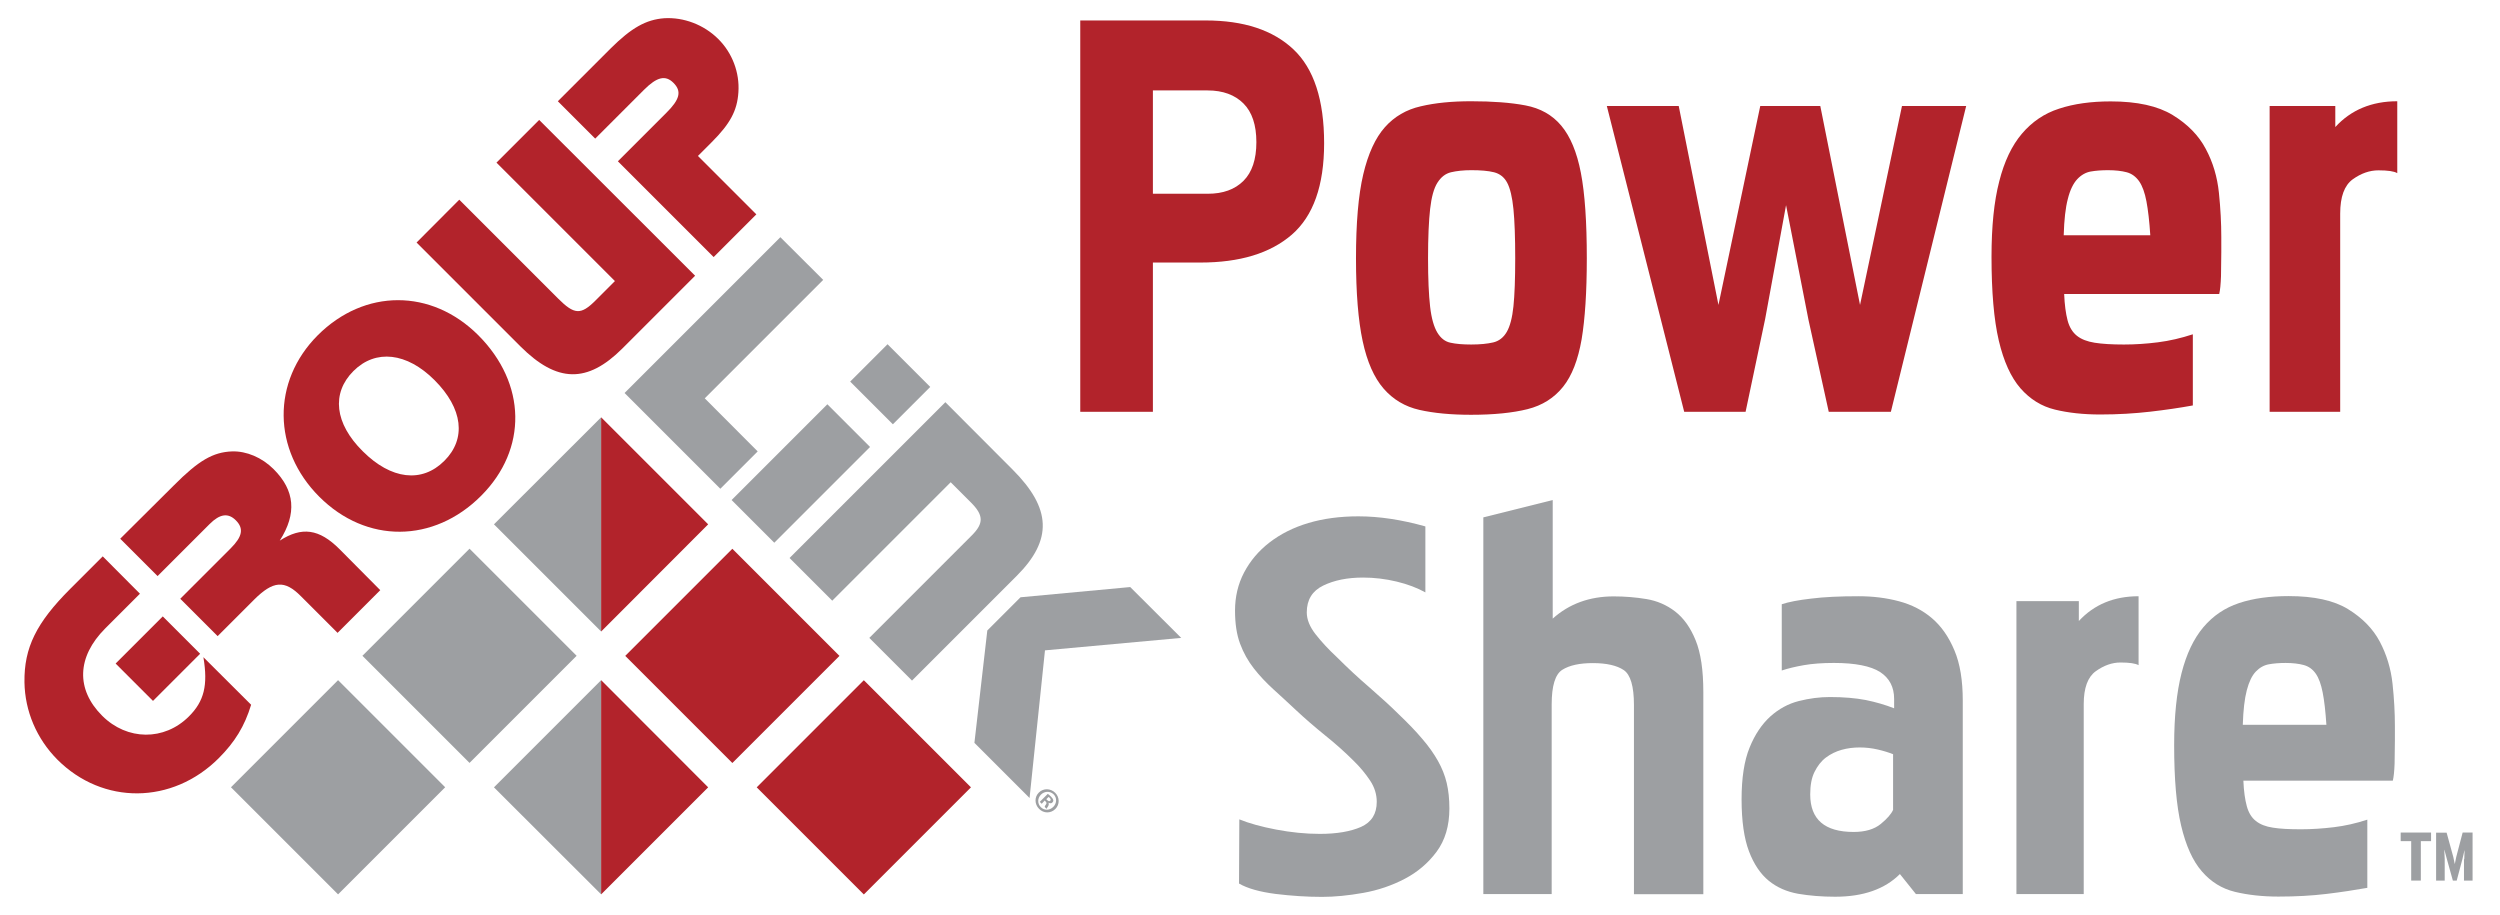 <?xml version="1.0" encoding="utf-8"?>
<!-- Generator: Adobe Illustrator 21.0.0, SVG Export Plug-In . SVG Version: 6.00 Build 0)  -->
<svg version="1.1" id="Layer_1" xmlns="http://www.w3.org/2000/svg" xmlns:xlink="http://www.w3.org/1999/xlink" x="0px" y="0px"
	 viewBox="0 0 1686.4 617" style="enable-background:new 0 0 1686.4 617;" xml:space="preserve">
<style type="text/css">
	.st0{fill:#9D9FA2;}
	.st1{clip-path:url(#SVGID_2_);fill:#B2232B;}
	.st2{fill:#B2232B;}
	.st3{clip-path:url(#SVGID_4_);fill:#9D9FA2;}
	.st4{clip-path:url(#SVGID_6_);}
</style>
<g>
	<path class="st0" d="M711.9,545.7c-3.1,3.1-7.9,3.1-11-0.1c-3.1-3.1-3.2-8-0.1-11c3-3,7.9-2.9,11,0.2
		C714.9,537.9,714.9,542.7,711.9,545.7z M702.2,536c-2.4,2.4-2.5,6.1-0.1,8.5c2.4,2.4,6,2.2,8.4-0.2c2.4-2.4,2.6-6.1,0.2-8.5
		C708.3,533.5,704.6,533.6,702.2,536z M702.7,542.2l-1.3-1.3l5.4-5.4c0.6,0.4,1.3,1,2.2,1.9c1,1,1.3,1.6,1.5,2.3
		c0.1,0.5-0.1,1.2-0.7,1.7c-0.6,0.6-1.5,0.6-2.4,0.1l-0.1,0.1c0.3,0.7,0.2,1.4-0.3,2.3c-0.7,1-0.9,1.4-1,1.7l-1.3-1.3
		c0-0.4,0.4-1,0.9-1.7c0.5-0.7,0.4-1.3-0.3-2l-0.6-0.6L702.7,542.2z M705.8,539.1l0.6,0.6c0.7,0.7,1.5,1,2,0.5
		c0.5-0.5,0.5-1.2-0.3-2c-0.3-0.3-0.6-0.5-0.8-0.6L705.8,539.1z"/>
</g>
<g>
	<defs>
		<rect id="SVGID_1_" width="1686.4" height="617"/>
	</defs>
	<clipPath id="SVGID_2_">
		<use xlink:href="#SVGID_1_"  style="overflow:visible;"/>
	</clipPath>
	<path class="st1" d="M109.8,415.8L78,447.6l25.2,25.2L135,441L109.8,415.8z M69.3,375.3l-21.9,21.9c-22.9,22.9-31.2,39.7-30.9,63
		c0.3,19.5,8.2,38.1,22.2,52.2c30.7,30.7,77.5,30.3,108.8-0.9c10.9-10.9,17.5-21.6,21.9-36.1l-32.2-32.1c3.2,18.9,0.5,29.8-9.8,40
		c-16.5,16.5-41.6,16.4-58.5-0.5c-17.8-17.8-17-39.7,2-58.8l23.5-23.5L69.3,375.3z"/>
	<path class="st1" d="M81.1,363.4l25.2,25.2l35.1-35.1c6.9-6.9,12.5-7.7,17.7-2.5c5.5,5.5,4.4,11-3.5,18.9l-34,34l25.2,25.2
		l24.4-24.4c13.1-13.1,20.8-13.6,31.8-2.5l24.7,24.7l28.8-28.8L229,370.4c-13.7-13.7-25.4-15.3-40.3-5.7
		c11.7-18.3,10.2-33.9-4.1-48.2c-7.9-7.9-18.3-12.3-28.1-12c-12.8,0.5-22.5,6.1-39.2,22.9L81.1,363.4z"/>
	<path class="st1" d="M238.4,250.3c15-15,36.1-12.5,54.7,6.1c19.2,19.2,21.6,39.6,6.6,54.5c-15.1,15.1-35.9,12.6-55-6.5
		C225.8,285.7,223.4,265.3,238.4,250.3 M214.3,226.2c-31,31.1-30.6,77.2,1.1,108.9c31.7,31.7,77.1,31.4,109.1-0.6
		c31.5-31.5,30.7-75.8-1.9-108.4C291,194.6,245.9,194.6,214.3,226.2"/>
	<path class="st1" d="M363.7,80.9l-28.8,28.8l79.9,79.9l-13.1,13.1c-9.9,9.9-14.3,9.6-25.2-1.3l-66.7-66.7L281,163.6l70,70
		c24.7,24.7,45.2,25.1,68.9,1.4l49-49L363.7,80.9z"/>
	<path class="st1" d="M376.3,68.3l25.2,25.2l32.9-32.9c8.8-8.8,14.5-10.1,19.9-4.7c5.7,5.7,4.3,11.2-4.9,20.3l-32.6,32.6l64.6,64.6
		l28.8-28.8l-39.4-39.4l9.3-9.3c12.5-12.5,17.2-21.3,18-33.7c0.9-13.2-4.1-26.5-13.6-35.9c-9.6-9.6-23.3-14.8-36.4-14
		c-12.3,0.9-22.2,6.5-36.1,20.3L376.3,68.3z"/>
</g>
<rect x="177" y="480" transform="matrix(0.707 -0.707 0.707 0.707 -308.707 316.836)" class="st0" width="102.2" height="102.2"/>
<rect x="265.7" y="391.3" transform="matrix(0.707 -0.707 0.707 0.707 -220.033 353.576)" class="st0" width="102.2" height="102.2"/>
<polygon class="st0" points="333.2,353.7 405.5,281.5 405.5,426 "/>
<polygon class="st0" points="333.2,531.1 405.5,458.8 405.5,603.3 "/>
<rect x="443" y="391.3" transform="matrix(0.707 -0.707 0.707 0.707 -168.086 478.99)" class="st2" width="102.2" height="102.2"/>
<rect x="531.7" y="480" transform="matrix(0.707 -0.707 0.707 0.707 -204.818 567.655)" class="st2" width="102.2" height="102.2"/>
<polygon class="st2" points="405.5,458.8 477.7,531.1 405.5,603.3 "/>
<polygon class="st2" points="405.5,281.5 477.7,353.7 405.5,426 "/>
<polygon class="st0" points="555.3,188.8 526.4,160 421.3,265.1 485.9,329.7 511.1,304.5 475.4,268.7 "/>
<path class="st0" d="M627.5,261l-28.8-28.8l-25.2,25.2l28.8,28.8L627.5,261z M586.9,301.5l-28.8-28.8l-64.6,64.6l28.8,28.8
	L586.9,301.5z"/>
<g>
	<defs>
		<rect id="SVGID_3_" width="1686.4" height="617"/>
	</defs>
	<clipPath id="SVGID_4_">
		<use xlink:href="#SVGID_3_"  style="overflow:visible;"/>
	</clipPath>
	<path class="st3" d="M637.7,271.3L532.6,376.4l28.8,28.8l79.9-79.9l13.7,13.7c8.5,8.5,8.7,14,0.6,22.1l-69.2,69.2l28.8,28.8
		l70.6-70.6c24.3-24.3,23.5-45.5-2.7-71.7L637.7,271.3z"/>
</g>
<polygon class="st0" points="796.8,430.3 762.4,396 688.4,402.9 666,425.3 657.3,501.1 694.5,538.3 704.9,438.7 "/>
<g>
	<defs>
		<rect id="SVGID_5_" width="1686.4" height="617"/>
	</defs>
	<clipPath id="SVGID_6_">
		<use xlink:href="#SVGID_5_"  style="overflow:visible;"/>
	</clipPath>
	<g class="st4">
		<path class="st0" d="M961.5,399.6c-5.4-3-11.9-5.5-19.4-7.3c-7.5-1.8-15.1-2.7-22.6-2.7c-10.6,0-19.5,1.8-26.9,5.4
			c-7.4,3.6-11.1,9.6-11.1,18.1c0,4.8,2,9.7,5.9,14.7c3.9,5,8.7,10.2,14.5,15.6c6.9,6.9,14.3,13.8,22.1,20.5
			c7.8,6.8,14.3,12.7,19.4,17.8c6.3,6,11.7,11.6,16,16.7c4.4,5.1,7.9,10.1,10.6,14.9c2.7,4.8,4.7,9.8,5.9,14.9s1.8,10.8,1.8,17.2
			c0,11.7-2.9,21.4-8.6,29.1c-5.7,7.7-12.9,13.8-21.5,18.3c-8.6,4.5-17.9,7.7-28,9.5c-10.1,1.8-19.4,2.7-27.8,2.7
			c-10.3,0-20.7-0.7-31.4-2c-10.7-1.4-18.9-3.7-24.6-7l0.2-43.3c6.6,2.7,14.9,5,24.9,6.9c10,1.9,19.8,2.9,29.4,2.9
			c11.5,0,20.7-1.6,27.8-4.7c7.1-3.2,10.6-8.8,10.6-16.9c0-5.1-1.5-9.9-4.5-14.4c-3-4.5-6.6-8.9-10.9-13.1c-6-6-12.5-11.8-19.5-17.4
			c-6.9-5.6-13.4-11.2-19.5-16.9c-5.4-5.1-10.6-9.8-15.4-14.2c-4.8-4.4-9.2-9-13.1-14c-3.9-5-7-10.5-9.3-16.7
			c-2.3-6.2-3.4-13.6-3.4-22.3c0-9.3,2-17.9,6.1-25.7c4.1-7.8,9.8-14.6,17.2-20.3c7.4-5.7,16.1-10.1,26.2-13.1
			c10.1-3,21.3-4.5,33.7-4.5c14.2,0,29.2,2.3,45.2,6.8V399.6z"/>
		<path class="st0" d="M1047.4,417.3c11.1-10,24.9-15,41.1-15c7.5,0,14.9,0.6,22.1,1.8s13.7,4,19.4,8.4c5.7,4.4,10.3,10.8,13.8,19.4
			c3.5,8.6,5.2,20.2,5.2,35v136.3h-46.8V475.6c0-12.6-2.3-20.5-6.9-23.6c-4.6-3.1-11.6-4.7-20.8-4.7c-9,0-15.8,1.5-20.6,4.5
			c-4.8,3-7.2,10.8-7.2,23.4v127.9h-46.1V349l46.8-11.7V417.3z"/>
		<path class="st0" d="M1324,603.1h-31.6l-10.8-13.5c-10.2,10.2-24.8,15.3-43.7,15.3c-9,0-17.4-0.7-25-2c-7.7-1.4-14.3-4.3-19.8-8.8
			s-10-11.1-13.3-19.8c-3.3-8.7-5-20.4-5-35.1c0-14.4,1.8-26.1,5.4-34.9c3.6-8.9,8.3-15.8,14-21c5.7-5.1,12.1-8.6,19.2-10.4
			c7.1-1.8,14-2.7,21-2.7c9.3,0,17.3,0.7,24.1,2c6.8,1.4,13.1,3.2,19.2,5.6v-6.3c0-8.1-3.2-14.1-9.5-18.2c-6.3-4-16.7-6.1-31.1-6.1
			c-7.8,0-14.6,0.5-20.3,1.5s-10.7,2.2-14.9,3.6v-44.7c4.5-1.5,11.1-2.8,19.8-3.8c8.7-1.1,19.4-1.6,32-1.6c9.6,0,18.7,1.1,27.3,3.4
			c8.6,2.3,16,6.1,22.3,11.5c6.3,5.4,11.3,12.6,15.1,21.7c3.8,9,5.6,20.3,5.6,33.8V603.1z M1277.1,508.8c-3-1.2-6.5-2.3-10.4-3.2
			c-3.9-0.9-8-1.4-12.2-1.4c-4.2,0-8.3,0.5-12.2,1.6c-3.9,1.1-7.4,2.8-10.6,5.2c-3.2,2.4-5.7,5.7-7.7,9.7s-2.9,9.1-2.9,15.2
			c0,16.9,9.8,25.3,29.3,25.3c7.8,0,13.9-1.8,18.3-5.4c4.4-3.6,7.1-6.8,8.3-9.5V508.8z"/>
		<path class="st0" d="M1402.3,418.9c10.3-11.1,23.7-16.7,40.3-16.7v46.5c-2.1-1.2-6.2-1.8-12.2-1.8c-5.7,0-11.3,2-16.7,5.9
			c-5.4,3.9-8.1,11.3-8.1,22.1v128.2h-45.4V405.5h42.1V418.9z"/>
		<path class="st0" d="M1513.3,526.8c0.3,7,1.1,12.6,2.3,17c1.2,4.4,3.2,7.7,6.1,10c2.9,2.3,6.7,3.8,11.5,4.5
			c4.8,0.8,11.1,1.1,19,1.1c7.2,0,14.6-0.5,22.1-1.4s15-2.6,22.6-5.1v46c-8.4,1.5-17.6,2.9-27.5,4.1c-9.9,1.2-20.8,1.8-32.5,1.8
			c-10.8,0-20.6-1.1-29.3-3.2c-8.7-2.1-16.2-6.7-22.3-13.8c-6.2-7.1-10.8-17.4-14-30.9s-4.7-31.6-4.7-54.2c0-19.6,1.7-35.8,5-48.7
			s8.2-23.2,14.7-30.9c6.5-7.7,14.5-13.1,24.1-16.3c9.6-3.2,20.8-4.7,33.4-4.7c17.1,0,30.5,2.9,40.1,8.8
			c9.6,5.9,16.8,13.2,21.4,21.9s7.5,18.2,8.6,28.4c1.1,10.2,1.6,19.7,1.6,28.4v9.9c0,5.1-0.1,10.3-0.2,15.6
			c-0.2,5.3-0.6,9.1-1.2,11.5H1513.3z M1569.3,489c-0.6-9-1.4-16.2-2.5-21.8s-2.6-9.8-4.7-12.8c-2.1-3-4.8-4.9-8.1-5.8
			c-3.3-0.9-7.4-1.4-12.2-1.4c-4.2,0-8,0.3-11.3,0.9c-3.3,0.6-6.2,2.2-8.8,4.9c-2.6,2.7-4.6,6.9-6.1,12.6
			c-1.5,5.7-2.4,13.5-2.7,23.3H1569.3z"/>
	</g>
	<g class="st4">
		<path class="st2" d="M777.7,177.2v100.6h-49v-264h84.6c25.7,0,45.4,6.5,59.2,19.5s20.7,34.1,20.7,63.3c0,28.6-7.3,49.1-21.8,61.7
			c-14.6,12.6-35.1,18.8-61.7,18.8H777.7z M777.7,61v69.7h37c10.3,0,18.3-2.9,24.1-8.7s8.7-14.5,8.7-26.1s-2.9-20.3-8.7-26.1
			S824.9,61,814.6,61H777.7z"/>
		<path class="st2" d="M992.3,68.3c14.4,0,26.7,0.9,36.7,2.8c10,1.9,18.1,6.4,24.2,13.7s10.5,17.8,13.2,31.8c2.7,14,4,33.2,4,57.7
			c0,22.6-1.2,40.8-3.5,54.6c-2.4,13.8-6.5,24.5-12.5,32c-6,7.5-14,12.6-24,15.1c-10,2.5-22.7,3.8-38.1,3.8
			c-13.5,0-25.1-1.1-34.8-3.3c-9.7-2.2-17.8-7-24.2-14.4c-6.4-7.4-11.1-18-14.1-32c-3-14-4.5-32.6-4.5-55.8
			c0-23.8,1.6-42.7,4.9-56.7c3.3-14,8.2-24.6,14.6-31.8s14.5-11.9,24.2-14.1C968.1,69.4,979.4,68.3,992.3,68.3z M992.5,114.8
			c-5.3,0-9.9,0.5-13.7,1.4c-3.8,0.9-6.8,3.3-9.2,7.1c-2.4,3.8-4,9.7-4.9,17.7s-1.4,19.1-1.4,33.3c0,13.9,0.5,24.7,1.4,32.6
			s2.6,13.7,4.9,17.5c2.3,3.8,5.3,6.1,8.9,6.8c3.6,0.8,8.2,1.2,13.9,1.2c6,0,10.9-0.5,14.8-1.4c3.9-0.9,7-3.3,9.2-7.1
			c2.2-3.8,3.7-9.5,4.5-17.2s1.2-18.5,1.2-32.4c0-14.2-0.4-25.3-1.2-33.3s-2.2-13.9-4.2-17.7c-2-3.8-5-6.1-8.9-7.1
			C1003.8,115.2,998.7,114.8,992.5,114.8z"/>
		<path class="st2" d="M1219.9,215.6l-15.1-77.2l-14.1,76.8l-13.2,62.6h-41.4l-52.2-206.3h48.5l26.8,134.2l28.2-134.2h40.5
			l26.8,134.2L1283,71.5h43.3l-50.8,206.3h-41.9L1219.9,215.6z"/>
		<path class="st2" d="M1392.4,198.3c0.3,7.3,1.1,13.2,2.3,17.8c1.2,4.6,3.4,8.1,6.3,10.4c3,2.4,7,3.9,12,4.7
			c5,0.8,11.6,1.2,19.7,1.2c7.5,0,15.2-0.5,23-1.5s15.6-2.8,23.5-5.4v48c-8.8,1.6-18.3,3-28.7,4.2s-21.6,1.9-33.8,1.9
			c-11.3,0-21.5-1.1-30.5-3.3c-9.1-2.2-16.8-7-23.3-14.4c-6.4-7.4-11.3-18.1-14.6-32.2c-3.3-14.1-4.9-32.9-4.9-56.5
			c0-20.4,1.7-37.3,5.2-50.8c3.4-13.5,8.5-24.2,15.3-32.2s15.1-13.7,25.1-16.9c10-3.3,21.6-4.9,34.8-4.9c17.9,0,31.8,3.1,41.8,9.2
			c10,6.1,17.5,13.7,22.3,22.8c4.9,9.1,7.8,19,8.9,29.7c1.1,10.7,1.6,20.6,1.6,29.7V170c0,5.3-0.1,10.8-0.2,16.3
			c-0.2,5.5-0.6,9.5-1.2,12H1392.4z M1450.5,158.7c-0.6-9.4-1.5-17.1-2.6-22.9c-1.1-5.8-2.7-10.3-4.9-13.5c-2.2-3.1-5-5.2-8.4-6.1
			c-3.4-0.9-7.6-1.4-12.6-1.4c-4.4,0-8.3,0.3-11.7,0.9c-3.4,0.6-6.5,2.4-9.1,5.2c-2.6,2.8-4.8,7.2-6.3,13.2
			c-1.6,6-2.5,14.2-2.8,24.6H1450.5z"/>
		<path class="st2" d="M1575.3,85.7c10.6-11.6,24.6-17.4,41.8-17.4v48.5c-2.2-1.3-6.4-1.9-12.7-1.9c-5.9,0-11.7,2-17.4,6.1
			c-5.6,4.1-8.4,11.8-8.4,23.1v133.7H1531V71.5h44.3V85.7z"/>
	</g>
</g>
<g>
	<path class="st0" d="M1633,567.4V594h-6.5v-26.6h-7.1v-5.8h20.5v5.8H1633z"/>
	<path class="st0" d="M1662.3,579.6l0.2-5.9h-0.1l-1.3,5.6l-3.9,14.7h-2.6l-4.2-15.1l-1.5-5.6h-0.1l0.3,6V594h-5.8v-32.3h7.1
		l4.5,16.4l1,4.8l1-4.9l4.3-16.4h6.7V594h-5.8V579.6z"/>
</g>
</svg>
